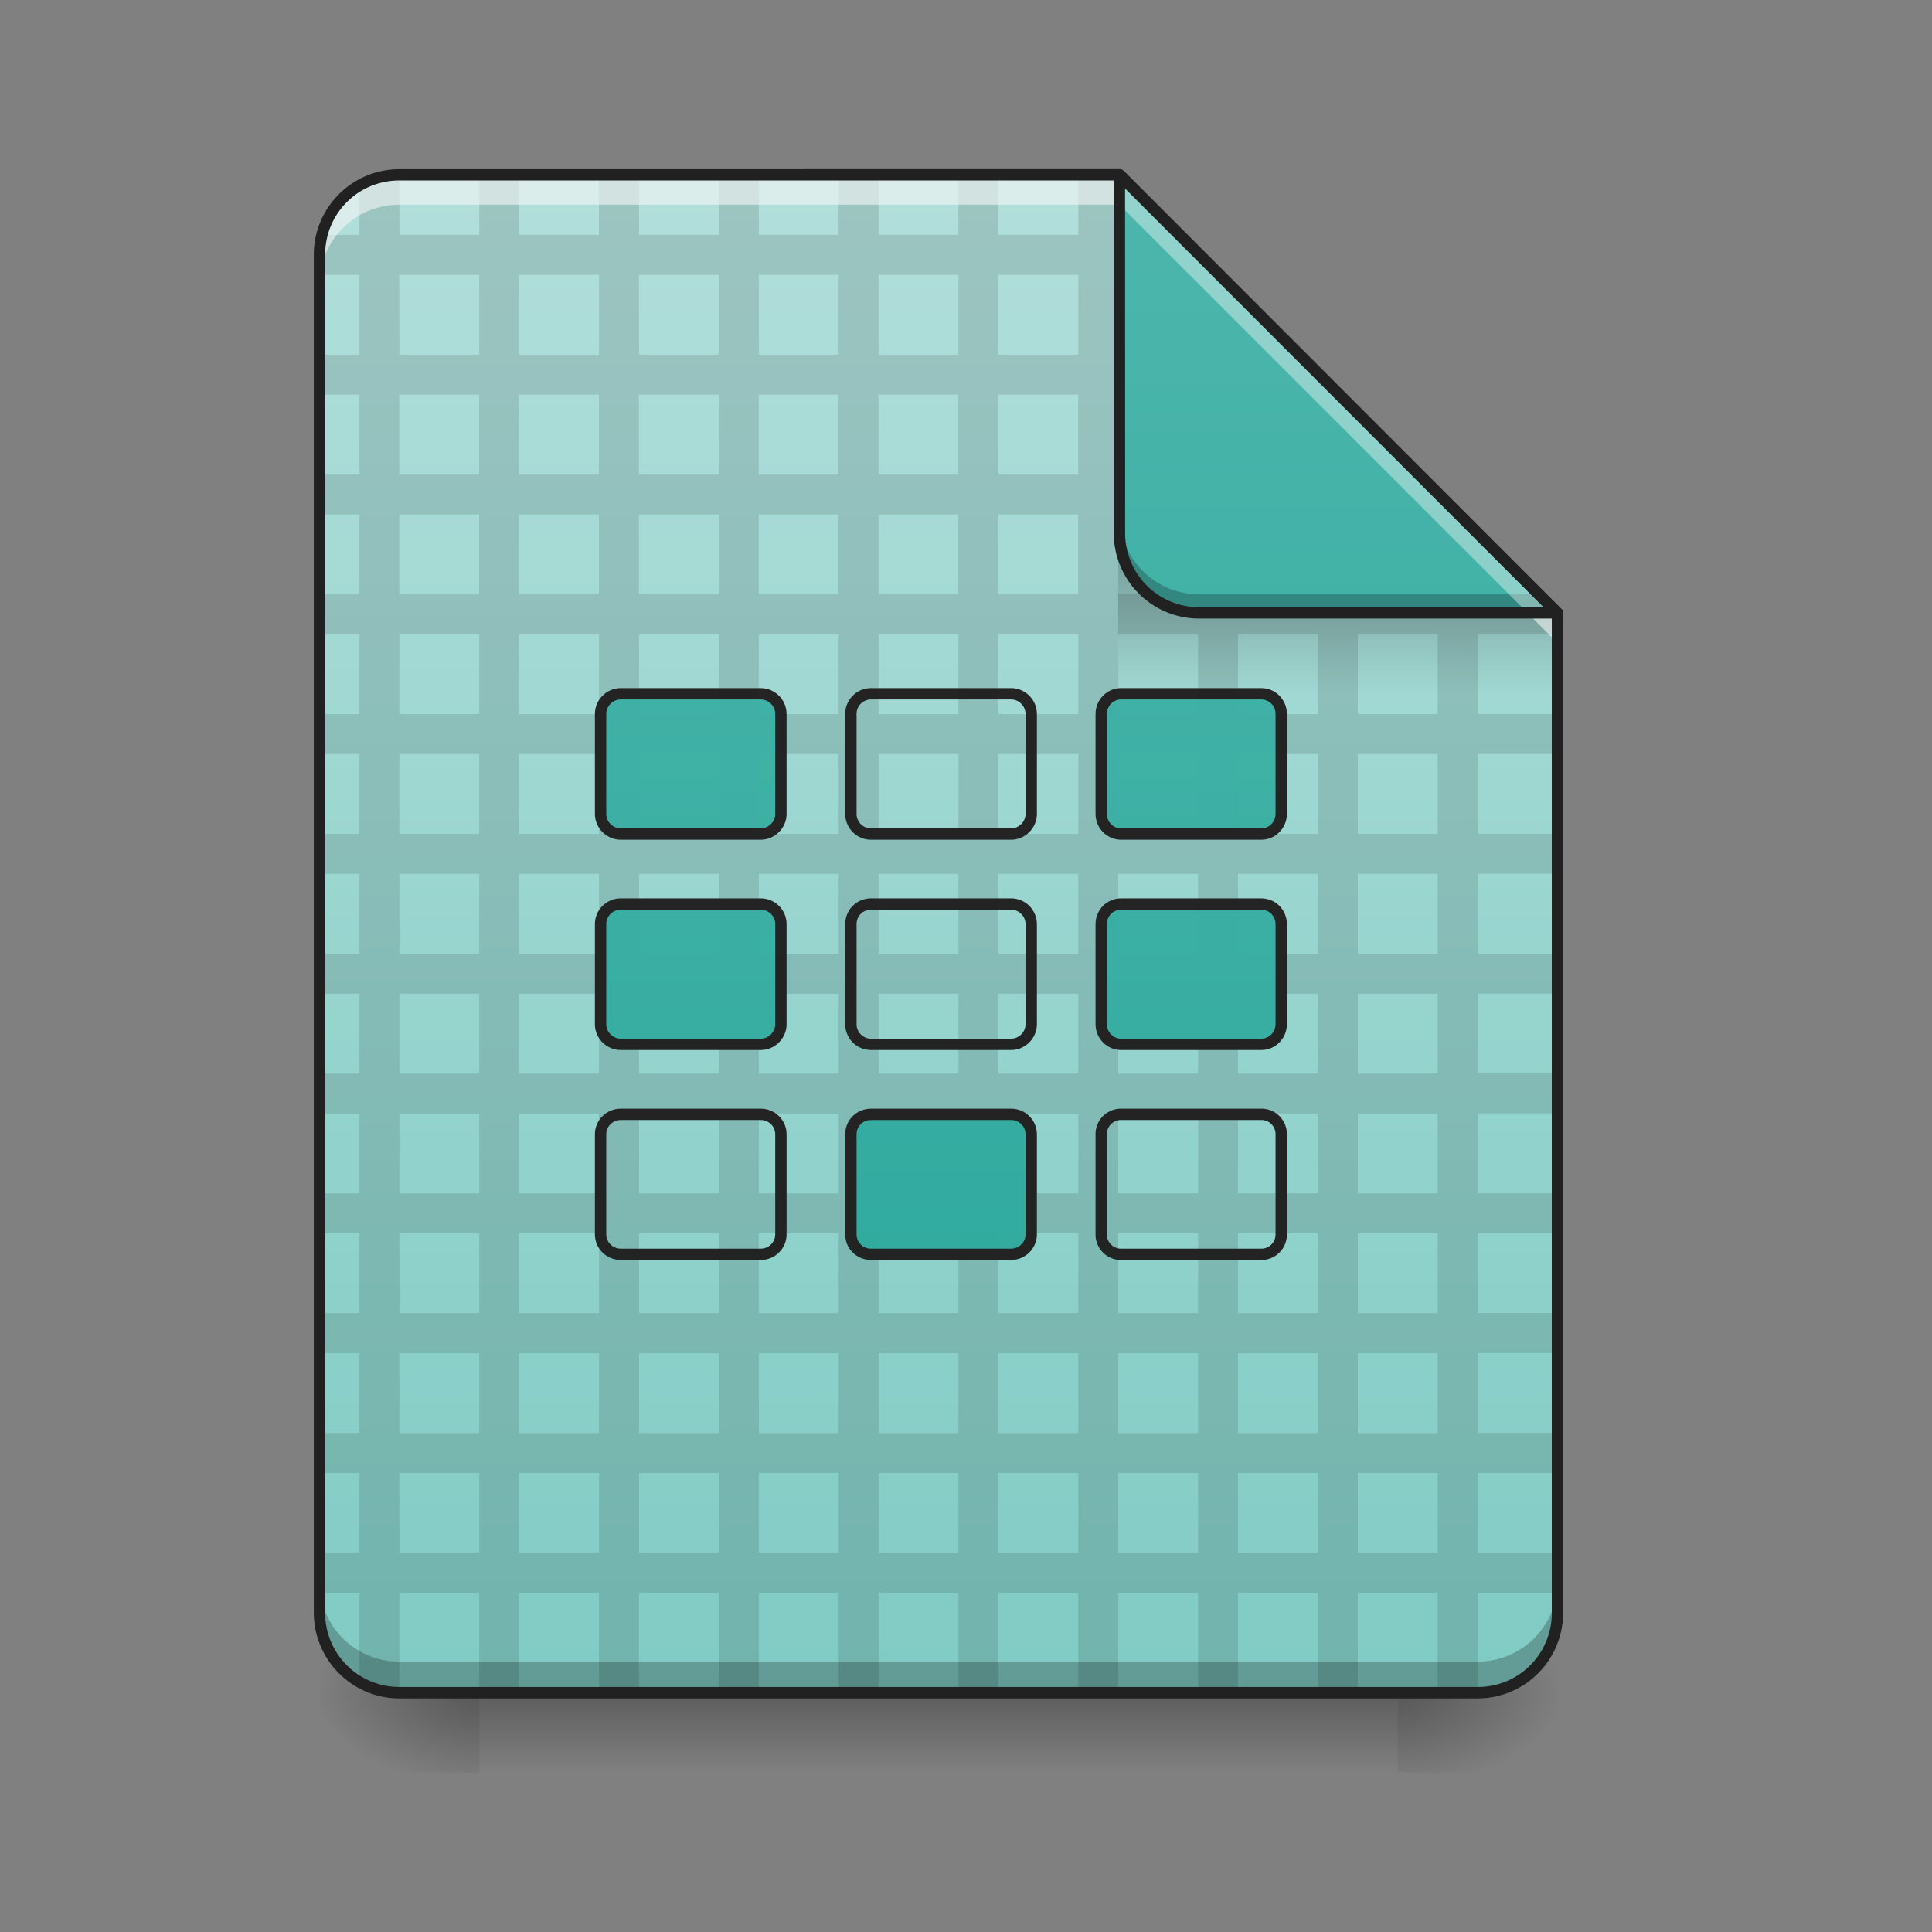 <svg height="32" viewBox="0 0 24 24" width="32" xmlns="http://www.w3.org/2000/svg" xmlns:xlink="http://www.w3.org/1999/xlink"><rect x="0" y="0" width="24" height="24" fill="#808080" stroke="none"/><linearGradient id="a"><stop offset="0" stop-opacity=".275"/><stop offset="1" stop-opacity="0"/></linearGradient><linearGradient id="b" gradientUnits="userSpaceOnUse" x1="12.404" x2="12.404" xlink:href="#a" y1="21.026" y2="22.019"/><linearGradient id="c"><stop offset="0" stop-opacity=".314"/><stop offset=".222" stop-opacity=".275"/><stop offset="1" stop-opacity="0"/></linearGradient><radialGradient id="d" cx="450.909" cy="189.579" gradientTransform="matrix(0 -.059 -.105 0 37.113 47.696)" gradientUnits="userSpaceOnUse" r="21.167" xlink:href="#c"/><radialGradient id="e" cx="450.909" cy="189.579" gradientTransform="matrix(0 .059 .105 0 -13.795 -5.646)" gradientUnits="userSpaceOnUse" r="21.167" xlink:href="#c"/><radialGradient id="f" cx="450.909" cy="189.579" gradientTransform="matrix(0 -.059 .105 0 -13.795 47.696)" gradientUnits="userSpaceOnUse" r="21.167" xlink:href="#c"/><radialGradient id="g" cx="450.909" cy="189.579" gradientTransform="matrix(0 .059 -.105 0 37.113 -5.646)" gradientUnits="userSpaceOnUse" r="21.167" xlink:href="#c"/><linearGradient id="h" gradientUnits="userSpaceOnUse" x1="11.656" x2="11.656" y1="21.019" y2="2.171"><stop offset="0" stop-color="#80cbc4"/><stop offset="1" stop-color="#b2dfdb"/></linearGradient><filter id="i" height="100%" width="100%" x="0%" y="0%"><feColorMatrix in="SourceGraphic" values="0 0 0 0 1 0 0 0 0 1 0 0 0 0 1 0 0 0 1 0"/></filter><mask id="j"><path d="m0 0h24v24h-24z" fill-opacity=".988" filter="url(#i)"/></mask><clipPath id="k"><path d="m0 0h24v24h-24z"/></clipPath><linearGradient id="l" gradientTransform="matrix(.022 0 0 .082 11.282 -12.27)" gradientUnits="userSpaceOnUse" x1="249.189" x2="249.189" xlink:href="#a" y1="233.5" y2="254.667"/><linearGradient id="m"><stop offset="0" stop-color="#26a69a"/><stop offset="1" stop-color="#4db6ac"/></linearGradient><linearGradient id="n" gradientUnits="userSpaceOnUse" x1="15.877" x2="15.877" xlink:href="#m" y1="21.026" y2="2.173"/><mask id="o"><path d="m0 0h24v24h-24z" fill-opacity=".988" filter="url(#i)"/></mask><linearGradient id="p" gradientUnits="userSpaceOnUse" x1="248.708" x2="248.708" xlink:href="#m" y1="233.5" y2="-168.667"/><clipPath id="q"><path d="m0 0h24v24h-24z"/></clipPath><mask id="r"><path d="m0 0h24v24h-24z" fill-opacity=".988" filter="url(#i)"/></mask><clipPath id="s"><path d="m0 0h24v24h-24z"/></clipPath><mask id="t"><path d="m0 0h24v24h-24z" fill-opacity=".988" filter="url(#i)"/></mask><clipPath id="u"><path d="m0 0h24v24h-24z"/></clipPath><mask id="v"><path d="m0 0h24v24h-24z" fill-opacity=".988" filter="url(#i)"/></mask><clipPath id="w"><path d="m0 0h24v24h-24z"/></clipPath><mask id="x"><path d="m0 0h24v24h-24z" fill-opacity=".988" filter="url(#i)"/></mask><clipPath id="y"><path d="m0 0h24v24h-24z"/></clipPath><mask id="z"><path d="m0 0h24v24h-24z" fill-opacity=".988" filter="url(#i)"/></mask><clipPath id="A"><path d="m0 0h24v24h-24z"/></clipPath><mask id="B"><path d="m0 0h24v24h-24z" fill-opacity=".988" filter="url(#i)"/></mask><clipPath id="C"><path d="m0 0h24v24h-24z"/></clipPath><mask id="D"><path d="m0 0h24v24h-24z" fill-opacity=".988" filter="url(#i)"/></mask><clipPath id="E"><path d="m0 0h24v24h-24z"/></clipPath><mask id="F"><path d="m0 0h24v24h-24z" fill-opacity=".988" filter="url(#i)"/></mask><clipPath id="G"><path d="m0 0h24v24h-24z"/></clipPath><path d="m5.953 21.027h11.41v.993h-11.41zm0 0" fill="url(#b)"/><path d="m17.363 21.027h1.985v-.996h-1.985zm0 0" fill="url(#d)"/><path d="m5.953 21.027h-1.983v.993h1.984zm0 0" fill="url(#e)"/><path d="m5.953 21.027h-1.983v-.996h1.984zm0 0" fill="url(#f)"/><path d="m17.363 21.027h1.985v.993h-1.985zm0 0" fill="url(#g)"/><path d="m13.906 2.172h-8.945a.989.989 0 0 0 -.992.992v16.867c0 .551.441.996.992.996h13.394c.551 0 .993-.445.993-.996v-12.418zm0 0" fill="url(#h)"/><g clip-path="url(#k)" mask="url(#j)"><path d="m4.96 2.172a.972.972 0 0 0 -.495.133v.613h-.465c-.02.078-.031.16-.031.246v.25h.496v.992h-.496v.496h.496v.993h-.496v.496h.496v.992h-.496v.496h.496v.992h-.496v.496h.496v.992h-.496v.496h.496v.993h-.496v.496h.496v.992h-.496v.496h.496v.992h-.496v.496h.496v.992h-.496v.497h.496v.992h-.496v.496h.496v.992h-.496v.496h.496v1.11c.144.082.316.132.496.132v-1.242h.992v1.242h.496v-1.242h.992v1.242h.497v-1.242h.992v1.242h.496v-1.242h.992v1.242h.496v-1.242h.992v1.242h.496v-1.242h.993v1.242h.496v-1.242h.992v1.242h.496v-1.242h.992v1.242h.496v-1.242h.992v1.242h.496v-1.242h.993v-.496h-.993v-.992h.993v-.497h-.993v-.992h.993v-.497h-.993v-.992h.993v-.496h-.993v-.992h.993v-.496h-.993v-.992h.993v-.496h-.993v-.993h.993v-.496h-.993v-.992h.993v-.496h-.993v-.99h.993v-.266l-.23-.23h-.763v-.764l-.726-.726h-.762v-.762l-.726-.727h-.762v-.761l-.727-.727h-.761v-.746h-.496v.746h-.993v-.746h-.496v.746h-.992v-.746h-.496v.746h-.992v-.746h-.496v.746h-.992v-.746h-.498v.746h-.99v-.746h-.496v.746h-.992zm0 1.242h.993v.992h-.992zm1.49 0h.991v.992h-.991zm1.487 0h.993v.992h-.992zm1.489 0h.992v.992h-.992zm1.488 0h.992v.992h-.992zm1.488 0h.993v.992h-.993zm1.489 0h.992v.992h-.992zm-8.931 1.488h.992v.993h-.992zm1.488 0h.992v.993h-.99zm1.489 0h.992v.993h-.992zm1.488 0h.992v.993h-.992zm1.488 0h.992v.993h-.992zm1.488 0h.993v.993h-.993zm1.489 0h.992v.993h-.992zm1.488 0h.992v.993h-.992zm-10.418 1.489h.992v.992h-.992zm1.488 0h.992v.992h-.99zm1.489 0h.992v.992h-.992zm1.488 0h.992v.992h-.992zm1.488 0h.992v.992h-.992zm1.488 0h.993v.992h-.993zm1.489 0h.992v.992h-.992zm1.488 0h.992v.992h-.992zm1.488 0h.992v.992h-.992zm-11.905 1.488h.992v.992h-.992zm1.488 0h.992v.992h-.991zm1.489 0h.992v.992h-.992zm1.488 0h.992v.992h-.992zm1.488 0h.992v.992h-.992zm1.488 0h.993v.992h-.993zm1.489 0h.992v.992h-.992zm1.488 0h.992v.992h-.992zm1.488 0h.992v.992h-.992zm-11.906 1.488h.992v.992h-.992zm1.488 0h.992v.992h-.991zm1.489 0h.992v.992h-.992zm1.488 0h.992v.992h-.992zm1.488 0h.992v.992h-.992zm1.488 0h.993v.992h-.993zm1.489 0h.992v.992h-.992zm1.488 0h.992v.992h-.992zm1.488 0h.992v.992h-.992zm-11.906 1.488h.992v.993h-.992zm1.488 0h.992v.993h-.991zm1.489 0h.992v.993h-.992zm1.488 0h.992v.993h-.992zm1.488 0h.992v.993h-.992zm1.488 0h.993v.993h-.993zm1.489 0h.992v.993h-.992zm1.488 0h.992v.993h-.992zm1.488 0h.992v.993h-.992zm-11.906 1.489h.992v.992h-.992zm1.488 0h.992v.992h-.991zm1.489 0h.992v.992h-.992zm1.488 0h.992v.992h-.992zm1.488 0h.992v.992h-.992zm1.488 0h.993v.992h-.993zm1.489 0h.992v.992h-.992zm1.488 0h.992v.992h-.992zm1.488 0h.992v.992h-.992zm-11.906 1.488h.992v.992h-.992zm1.488 0h.992v.992h-.991zm1.489 0h.992v.992h-.992zm1.488 0h.992v.992h-.992zm1.488 0h.992v.992h-.992zm1.488 0h.993v.992h-.993zm1.489 0h.992v.992h-.992zm1.488 0h.992v.992h-.992zm1.488 0h.992v.992h-.992zm-11.906 1.488h.992v.992h-.992zm1.488 0h.992v.992h-.991zm1.489 0h.992v.992h-.992zm1.488 0h.992v.992h-.992zm1.488 0h.992v.992h-.992zm1.488 0h.993v.992h-.993zm1.489 0h.992v.992h-.992zm1.488 0h.992v.992h-.992zm1.488 0h.992v.992h-.992zm-11.906 1.49h.992v.992h-.992zm1.488 0h.992v.992h-.991zm1.489 0h.992v.992h-.992zm1.488 0h.992v.992h-.992zm1.488 0h.992v.992h-.992zm1.488 0h.993v.992h-.993zm1.489 0h.992v.992h-.992zm1.488 0h.992v.992h-.992zm1.488 0h.992v.992h-.992zm-11.906 1.487h.992v.992h-.992zm1.488 0h.992v.992h-.991zm1.489 0h.992v.992h-.992zm1.488 0h.992v.992h-.992zm1.488 0h.992v.992h-.992zm1.488 0h.993v.992h-.993zm1.489 0h.992v.992h-.992zm1.488 0h.992v.992h-.992zm1.488 0h.992v.992h-.992zm0 0" fill-opacity=".118"/></g><path d="m13.89 6.887h4.715l.743.742v.992h-5.458zm0 0" fill="url(#l)"/><path d="m3.969 19.648v.383c0 .551.441.996.992.996h13.394c.551 0 .993-.445.993-.996v-.383c0 .551-.442.993-.993.993h-13.394a.989.989 0 0 1 -.992-.993zm0 0" fill-opacity=".235"/><path d="m4.96 2.172a.989.989 0 0 0 -.991.992v.371c0-.547.441-.992.992-.992h8.945l5.442 5.445v-.375l-5.442-5.441zm0 0" fill="#f6f6f6" fill-opacity=".588"/><path d="m19.348 7.613-5.442-5.441v4.45c0 .55.442.991.992.991zm0 0" fill="url(#n)"/><path d="m13.906 6.39v.231c0 .55.442.992.992.992h4.45l-.23-.23h-4.22a.991.991 0 0 1 -.992-.992zm0 0" fill-opacity=".235"/><path d="m13.906 2.172v.371l5.07 5.07h.372zm0 0" fill="#fff" fill-opacity=".392"/><path d="m13.906 2.102a.07.07 0 0 0 -.07.07v4.45c0 .589.476 1.062 1.062 1.062h4.45a.068.068 0 0 0 .066-.043c.012-.024.004-.055-.016-.075l-5.441-5.445a.082.082 0 0 0 -.05-.02zm.07.238 5.204 5.203h-4.282a.919.919 0 0 1 -.921-.922zm0 0" fill="#212121"/><path d="m4.96 2.102c-.585 0-1.062.476-1.062 1.062v16.867c0 .59.477 1.067 1.063 1.067h13.394c.59 0 1.063-.477 1.063-1.067v-12.418c0-.015-.004-.035-.02-.047l-5.441-5.445a.082.082 0 0 0 -.05-.02zm0 .14h8.919l5.398 5.403v12.385a.917.917 0 0 1 -.922.926h-13.394a.92.92 0 0 1 -.922-.926v-16.866c0-.512.41-.922.922-.922zm0 0" fill="#212121"/><g clip-path="url(#q)" mask="url(#o)"><path d="m164.068-31.1h36.996c2.917 0 5.333 2.416 5.333 5.332v26.414c0 2.916-2.416 5.333-5.333 5.333h-36.996c-2.917 0-5.333-2.417-5.333-5.333v-26.414c0-2.916 2.416-5.333 5.333-5.333zm0 0" fill="url(#p)" stroke="#212121" stroke-linecap="round" stroke-linejoin="round" stroke-width="3" transform="matrix(.047 0 0 .047 0 10.08)"/></g><g clip-path="url(#s)" mask="url(#r)"><path d="m230.228-31.1h36.996c2.917 0 5.333 2.416 5.333 5.332v26.414c0 2.916-2.416 5.333-5.333 5.333h-36.996c-3 0-5.333-2.417-5.333-5.333v-26.414a5.316 5.316 0 0 1 5.333-5.333zm0 0" fill="url(#p)" stroke="#212121" stroke-linecap="round" stroke-linejoin="round" stroke-width="3" transform="matrix(.047 0 0 .047 0 10.08)"/></g><g clip-path="url(#u)" mask="url(#t)"><path d="m296.305-31.1h37.08c2.916 0 5.25 2.416 5.25 5.332v26.414c0 2.916-2.334 5.333-5.25 5.333h-37.08c-2.916 0-5.25-2.417-5.25-5.333v-26.414c0-2.916 2.334-5.333 5.25-5.333zm0 0" fill="url(#p)" stroke="#212121" stroke-linecap="round" stroke-linejoin="round" stroke-width="3" transform="matrix(.047 0 0 .047 0 10.08)"/></g><g clip-path="url(#w)" mask="url(#v)"><path d="m164.068 80.055h36.996c2.917 0 5.333 2.333 5.333 5.25v26.497c0 2.917-2.416 5.25-5.333 5.25h-36.996c-2.917 0-5.333-2.333-5.333-5.25v-26.497c0-2.917 2.416-5.25 5.333-5.25zm0 0" fill="url(#p)" stroke="#212121" stroke-linecap="round" stroke-linejoin="round" stroke-width="3" transform="matrix(.047 0 0 .047 0 10.08)"/></g><g clip-path="url(#y)" mask="url(#x)"><path d="m230.228 80.055h36.996c2.917 0 5.333 2.333 5.333 5.25v26.497c0 2.917-2.416 5.25-5.333 5.25h-36.996c-3 0-5.333-2.333-5.333-5.25v-26.497c0-2.917 2.333-5.25 5.333-5.25zm0 0" fill="url(#p)" stroke="#212121" stroke-linecap="round" stroke-linejoin="round" stroke-width="3" transform="matrix(.047 0 0 .047 0 10.08)"/></g><g clip-path="url(#A)" mask="url(#z)"><path d="m296.305 80.055h37.08a5.228 5.228 0 0 1 5.25 5.25v26.497a5.228 5.228 0 0 1 -5.25 5.25h-37.08a5.228 5.228 0 0 1 -5.25-5.25v-26.497a5.228 5.228 0 0 1 5.25-5.25zm0 0" fill="url(#p)" stroke="#212121" stroke-linecap="round" stroke-linejoin="round" stroke-width="3" transform="matrix(.047 0 0 .047 0 10.08)"/></g><g clip-path="url(#C)" mask="url(#B)"><path d="m164.068 24.477h36.996a5.316 5.316 0 0 1 5.333 5.333v26.414c0 2.916-2.416 5.333-5.333 5.333h-36.996c-2.917 0-5.333-2.417-5.333-5.333v-26.414c0-3 2.416-5.333 5.333-5.333zm0 0" fill="url(#p)" stroke="#212121" stroke-linecap="round" stroke-linejoin="round" stroke-width="3" transform="matrix(.047 0 0 .047 0 10.08)"/></g><g clip-path="url(#E)" mask="url(#D)"><path d="m230.228 24.477h36.996a5.316 5.316 0 0 1 5.333 5.333v26.414c0 2.916-2.416 5.333-5.333 5.333h-36.996c-3 0-5.333-2.417-5.333-5.333v-26.414c0-3 2.333-5.333 5.333-5.333zm0 0" fill="url(#p)" stroke="#212121" stroke-linecap="round" stroke-linejoin="round" stroke-width="3" transform="matrix(.047 0 0 .047 0 10.08)"/></g><g clip-path="url(#G)" mask="url(#F)"><path d="m296.305 24.477h37.08c2.916 0 5.25 2.333 5.25 5.333v26.414c0 2.916-2.334 5.333-5.25 5.333h-37.08c-2.916 0-5.25-2.417-5.25-5.333v-26.414c0-3 2.334-5.333 5.25-5.333zm0 0" fill="url(#p)" stroke="#212121" stroke-linecap="round" stroke-linejoin="round" stroke-width="3" transform="matrix(.047 0 0 .047 0 10.08)"/></g></svg>